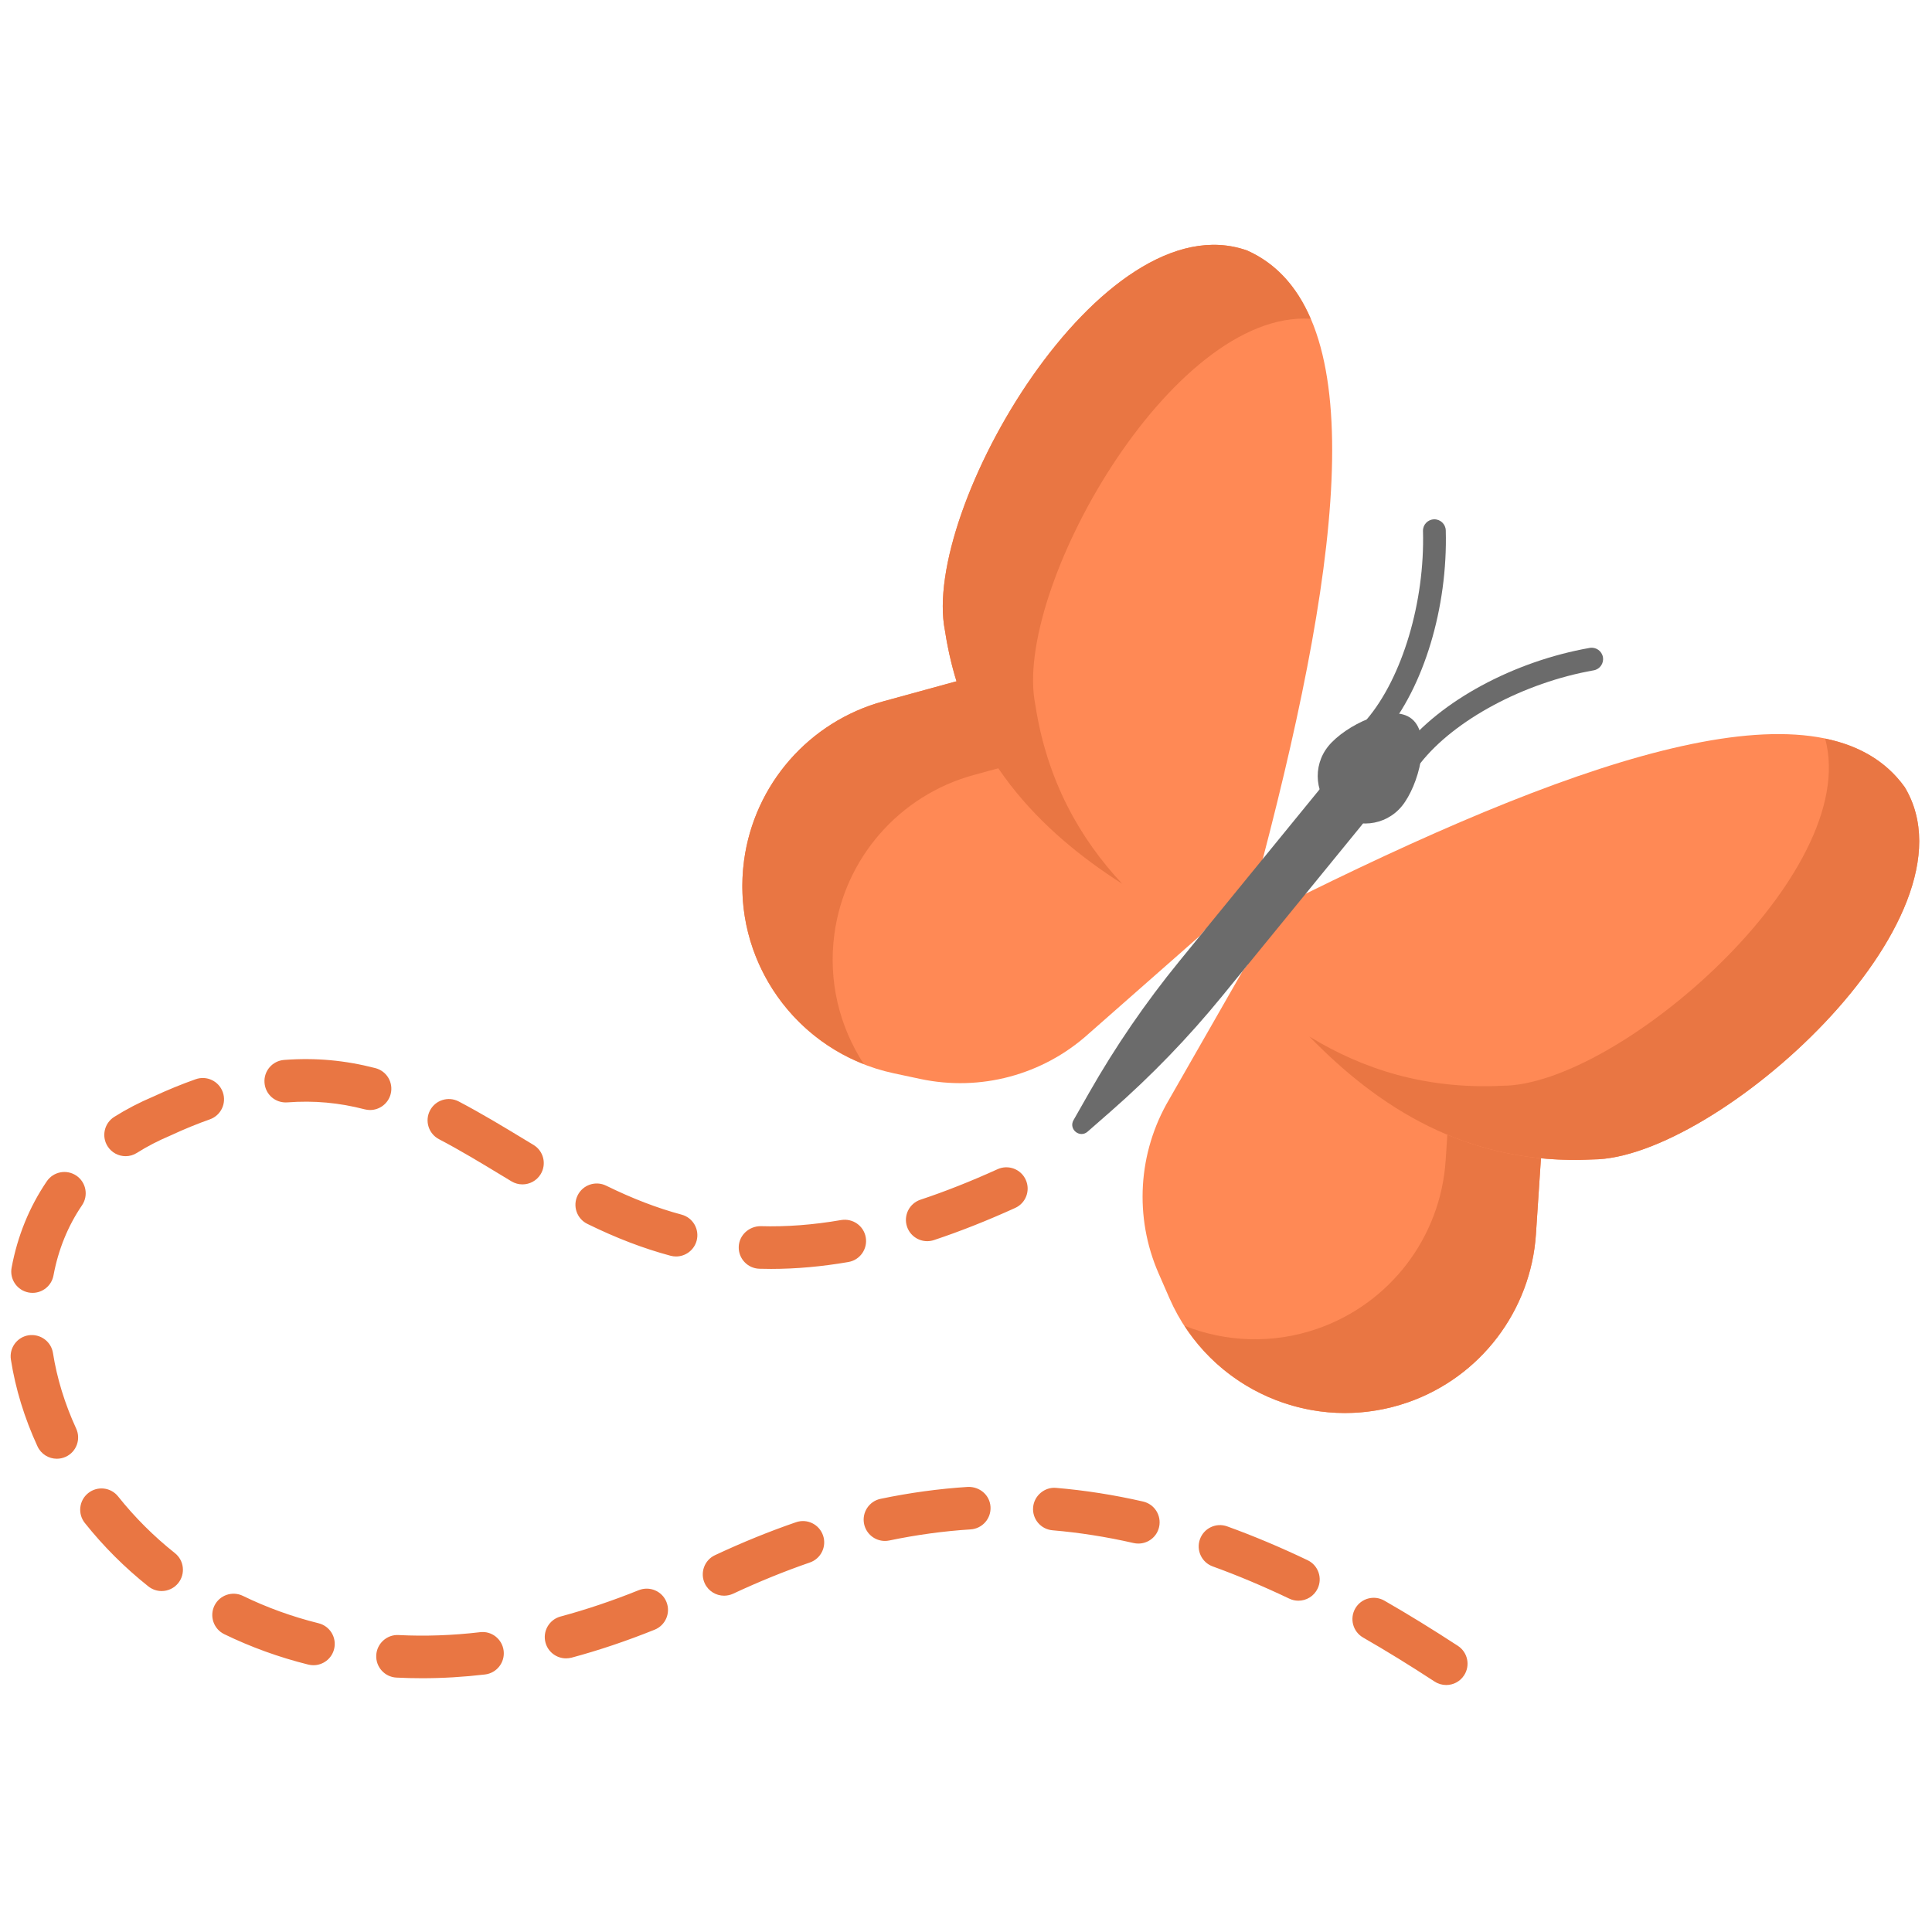 <svg xmlns="http://www.w3.org/2000/svg" xmlns:xlink="http://www.w3.org/1999/xlink" version="1.1" width="256" height="256" viewBox="0 0 256 256" xml:space="preserve">

<defs>
</defs>
<g style="stroke: none; stroke-width: 0; stroke-dasharray: none; stroke-linecap: butt; stroke-linejoin: miter; stroke-miterlimit: 10; fill: none; fill-rule: nonzero; opacity: 1;" transform="translate(1.407 1.407) scale(2.81 2.81)" >
	<path d="M 41.145 32.573 l 3.864 -1.06 l 11.313 11.824 l -0.23 0.281 l -5.268 4.636 c -2.15 1.937 -5.097 2.726 -7.927 2.123 l -1.248 -0.266 c -4.617 -0.985 -7.695 -5.359 -7.064 -10.037 C 35.07 36.484 37.652 33.531 41.145 32.573 z" style="stroke: none; stroke-width: 1; stroke-dasharray: none; stroke-linecap: butt; stroke-linejoin: miter; stroke-miterlimit: 10; fill: rgb(255,137,85); fill-rule: nonzero; opacity: 1;" transform=" matrix(1 0 0 1 0 0) " stroke-linecap="round" />
	<path d="M 58.342 44.985 l 13.849 8.712 l -0.264 3.998 c -0.239 3.614 -2.614 6.736 -6.033 7.93 c -4.457 1.556 -9.36 -0.584 -11.25 -4.909 l -0.511 -1.17 c -1.159 -2.651 -0.976 -5.698 0.491 -8.192 l 3.476 -6.074 L 58.342 44.985 z" style="stroke: none; stroke-width: 1; stroke-dasharray: none; stroke-linecap: butt; stroke-linejoin: miter; stroke-miterlimit: 10; fill: rgb(255,137,85); fill-rule: nonzero; opacity: 1;" transform=" matrix(1 0 0 1 0 0) " stroke-linecap="round" />
	<path d="M 58.314 11.313 c 5.892 2.642 4.53 14.173 0.733 28.687 c -0.51 1.52 -1.387 2.673 -2.736 3.353 c -4.922 -2.474 -11.038 -6.163 -12.252 -14.115 C 42.921 23.559 51.451 8.879 58.314 11.313 z" style="stroke: none; stroke-width: 1; stroke-dasharray: none; stroke-linecap: butt; stroke-linejoin: miter; stroke-miterlimit: 10; fill: rgb(255,137,85); fill-rule: nonzero; opacity: 1;" transform=" matrix(1 0 0 1 0 0) " stroke-linecap="round" />
	<path d="M 61.636 62.15 c 3.42 -1.194 5.795 -4.316 6.033 -7.93 l 0.213 -3.234 l 4.308 2.71 l -0.264 3.998 c -0.239 3.614 -2.614 6.736 -6.033 7.93 c -3.981 1.39 -8.312 -0.175 -10.539 -3.607 C 57.303 62.786 59.518 62.89 61.636 62.15 z" style="stroke: none; stroke-width: 1; stroke-dasharray: none; stroke-linecap: butt; stroke-linejoin: miter; stroke-miterlimit: 10; fill: rgb(233,118,67); fill-rule: nonzero; opacity: 1;" transform=" matrix(1 0 0 1 0 0) " stroke-linecap="round" />
	<path d="M 38.844 43.548 c 0.484 -3.589 3.067 -6.542 6.559 -7.5 l 3.125 -0.857 l -3.519 -3.678 l -3.864 1.06 c -3.493 0.958 -6.075 3.911 -6.559 7.5 c -0.564 4.179 1.837 8.108 5.646 9.603 C 39.089 47.921 38.544 45.772 38.844 43.548 z" style="stroke: none; stroke-width: 1; stroke-dasharray: none; stroke-linecap: butt; stroke-linejoin: miter; stroke-miterlimit: 10; fill: rgb(233,118,67); fill-rule: nonzero; opacity: 1;" transform=" matrix(1 0 0 1 0 0) " stroke-linecap="round" />
	<path d="M 61.07 41.643 c 13.455 -6.627 24.476 -10.271 28.245 -5.029 c 3.76 6.236 -8.912 17.535 -14.703 17.559 c -8.033 0.404 -12.872 -4.846 -16.282 -9.172 C 58.731 43.548 59.687 42.456 61.07 41.643 z" style="stroke: none; stroke-width: 1; stroke-dasharray: none; stroke-linecap: butt; stroke-linejoin: miter; stroke-miterlimit: 10; fill: rgb(255,137,85); fill-rule: nonzero; opacity: 1;" transform=" matrix(1 0 0 1 0 0) " stroke-linecap="round" />
	<path d="M 70.354 50.698 c 5.439 -0.023 16.946 -9.991 15.21 -16.369 c 1.601 0.332 2.875 1.065 3.751 2.285 c 3.76 6.236 -8.912 17.535 -14.703 17.559 c -5.987 0.301 -10.199 -2.539 -13.369 -5.796 C 63.734 49.903 66.716 50.881 70.354 50.698 z" style="stroke: none; stroke-width: 1; stroke-dasharray: none; stroke-linecap: butt; stroke-linejoin: miter; stroke-miterlimit: 10; fill: rgb(233,118,67); fill-rule: nonzero; opacity: 1;" transform=" matrix(1 0 0 1 0 0) " stroke-linecap="round" />
	<path d="M 48.316 32.713 c -1.068 -5.334 6.391 -18.605 12.988 -18.182 c -0.646 -1.502 -1.62 -2.603 -2.99 -3.217 c -6.863 -2.434 -15.393 12.246 -14.256 17.925 c 0.905 5.926 4.532 9.484 8.358 11.936 C 50.422 39.038 48.866 36.314 48.316 32.713 z" style="stroke: none; stroke-width: 1; stroke-dasharray: none; stroke-linecap: butt; stroke-linejoin: miter; stroke-miterlimit: 10; fill: rgb(233,118,67); fill-rule: nonzero; opacity: 1;" transform=" matrix(1 0 0 1 0 0) " stroke-linecap="round" />
	<path d="M 50.855 51.03 l -0.735 1.291 c -0.242 0.426 0.295 0.864 0.664 0.542 l 1.118 -0.979 c 1.89 -1.656 3.639 -3.466 5.228 -5.413 l 6.591 -8.076 c 0.455 -0.557 0.372 -1.378 -0.186 -1.833 l 0 0 c -0.557 -0.455 -1.378 -0.372 -1.833 0.186 l -6.591 8.076 C 53.522 46.77 52.098 48.846 50.855 51.03 z" style="stroke: none; stroke-width: 1; stroke-dasharray: none; stroke-linecap: butt; stroke-linejoin: miter; stroke-miterlimit: 10; fill: rgb(107,107,107); fill-rule: nonzero; opacity: 1;" transform=" matrix(1 0 0 1 0 0) " stroke-linecap="round" />
	<path d="M 62.14 34.68 c -0.781 0.957 -0.639 2.367 0.319 3.148 c 0.957 0.781 2.367 0.639 3.148 -0.319 s 1.423 -3.328 0.466 -4.11 C 65.115 32.618 62.921 33.723 62.14 34.68 z" style="stroke: none; stroke-width: 1; stroke-dasharray: none; stroke-linecap: butt; stroke-linejoin: miter; stroke-miterlimit: 10; fill: rgb(107,107,107); fill-rule: nonzero; opacity: 1;" transform=" matrix(1 0 0 1 0 0) " stroke-linecap="round" />
	<path d="M 64.018 34.186 c 0.226 0.185 0.56 0.155 0.75 -0.069 c 1.865 -2.198 3.006 -5.969 2.906 -9.607 c -0.008 -0.296 -0.256 -0.531 -0.552 -0.522 c -0.297 0.008 -0.531 0.255 -0.522 0.552 c 0.092 3.336 -0.974 6.906 -2.651 8.882 c -0.192 0.226 -0.164 0.565 0.062 0.757 C 64.013 34.181 64.016 34.184 64.018 34.186 z" style="stroke: none; stroke-width: 1; stroke-dasharray: none; stroke-linecap: butt; stroke-linejoin: miter; stroke-miterlimit: 10; fill: rgb(107,107,107); fill-rule: nonzero; opacity: 1;" transform=" matrix(1 0 0 1 0 0) " stroke-linecap="round" />
	<path d="M 65.715 35.571 c 0.003 0.002 0.005 0.004 0.008 0.007 c 0.234 0.183 0.571 0.142 0.755 -0.091 c 1.601 -2.04 4.885 -3.799 8.171 -4.378 c 0.292 -0.051 0.487 -0.33 0.436 -0.622 c -0.051 -0.292 -0.33 -0.487 -0.622 -0.436 c -3.584 0.631 -7.05 2.504 -8.83 4.772 C 65.452 35.054 65.489 35.386 65.715 35.571 z" style="stroke: none; stroke-width: 1; stroke-dasharray: none; stroke-linecap: butt; stroke-linejoin: miter; stroke-miterlimit: 10; fill: rgb(107,107,107); fill-rule: nonzero; opacity: 1;" transform=" matrix(1 0 0 1 0 0) " stroke-linecap="round" />
	<path d="M 67.696 78.956 c -0.188 0 -0.378 -0.053 -0.548 -0.163 c -1.183 -0.773 -2.286 -1.451 -3.371 -2.075 c -0.48 -0.276 -0.647 -0.89 -0.371 -1.371 c 0.276 -0.481 0.888 -0.646 1.371 -0.371 c 1.118 0.642 2.253 1.34 3.469 2.133 c 0.464 0.304 0.595 0.926 0.292 1.39 C 68.345 78.797 68.024 78.956 67.696 78.956 z M 19.407 78.636 c -0.41 0 -0.815 -0.01 -1.215 -0.03 c -0.553 -0.028 -0.979 -0.501 -0.951 -1.054 c 0.028 -0.554 0.506 -0.984 1.054 -0.952 c 1.233 0.063 2.537 0.019 3.839 -0.135 c 0.551 -0.07 1.05 0.328 1.115 0.879 c 0.065 0.55 -0.328 1.049 -0.879 1.115 C 21.376 78.576 20.379 78.636 19.407 78.636 z M 14.281 78.022 c -0.08 0 -0.162 -0.01 -0.243 -0.029 c -1.378 -0.342 -2.712 -0.826 -3.965 -1.435 c -0.499 -0.243 -0.705 -0.844 -0.463 -1.342 c 0.242 -0.498 0.841 -0.706 1.342 -0.464 c 1.127 0.549 2.329 0.984 3.57 1.292 c 0.538 0.134 0.866 0.678 0.732 1.217 C 15.141 77.717 14.731 78.022 14.281 78.022 z M 26.191 77.699 c -0.443 0 -0.849 -0.295 -0.969 -0.743 c -0.144 -0.535 0.174 -1.086 0.709 -1.23 c 1.208 -0.325 2.449 -0.742 3.689 -1.242 c 0.515 -0.205 1.1 0.042 1.306 0.556 c 0.207 0.515 -0.042 1.099 -0.556 1.307 c -1.314 0.529 -2.632 0.974 -3.918 1.319 C 26.365 77.688 26.277 77.699 26.191 77.699 z M 60.725 74.98 c -0.145 0 -0.292 -0.031 -0.431 -0.098 c -1.224 -0.583 -2.437 -1.094 -3.608 -1.518 c -0.522 -0.188 -0.791 -0.764 -0.603 -1.285 c 0.189 -0.523 0.765 -0.793 1.285 -0.603 c 1.232 0.445 2.508 0.981 3.79 1.594 c 0.5 0.238 0.713 0.838 0.474 1.338 C 61.46 74.769 61.101 74.98 60.725 74.98 z M 33.643 74.744 c -0.377 0 -0.739 -0.214 -0.91 -0.578 c -0.235 -0.502 -0.019 -1.1 0.484 -1.334 c 1.277 -0.598 2.561 -1.121 3.817 -1.552 c 0.524 -0.182 1.095 0.097 1.276 0.623 c 0.18 0.525 -0.099 1.095 -0.623 1.276 c -1.189 0.41 -2.407 0.905 -3.619 1.472 C 33.931 74.714 33.786 74.744 33.643 74.744 z M 7.121 74.525 c -0.219 0 -0.44 -0.072 -0.624 -0.218 c -1.114 -0.885 -2.122 -1.892 -2.997 -2.991 c -0.346 -0.434 -0.274 -1.066 0.16 -1.411 c 0.433 -0.345 1.065 -0.275 1.41 0.16 c 0.781 0.981 1.681 1.88 2.676 2.67 c 0.434 0.345 0.506 0.977 0.161 1.411 C 7.709 74.395 7.416 74.525 7.121 74.525 z M 53.18 72.286 c -0.075 0 -0.15 -0.008 -0.226 -0.025 c -1.278 -0.292 -2.563 -0.494 -3.822 -0.601 c -0.553 -0.046 -0.963 -0.531 -0.916 -1.084 c 0.047 -0.552 0.547 -0.966 1.084 -0.916 c 1.352 0.114 2.732 0.33 4.102 0.644 c 0.54 0.124 0.877 0.662 0.754 1.203 C 54.051 71.971 53.638 72.286 53.18 72.286 z M 41.228 72.162 c -0.466 0 -0.883 -0.326 -0.982 -0.799 c -0.113 -0.542 0.235 -1.075 0.778 -1.187 c 1.374 -0.287 2.759 -0.476 4.118 -0.562 c 0.558 -0.017 1.031 0.385 1.065 0.938 c 0.035 0.554 -0.385 1.03 -0.939 1.066 c -1.264 0.079 -2.554 0.256 -3.835 0.523 C 41.364 72.155 41.295 72.162 41.228 72.162 z M 2.179 68.286 c -0.38 0 -0.743 -0.217 -0.912 -0.584 c -0.616 -1.337 -1.038 -2.714 -1.254 -4.09 c -0.086 -0.548 0.288 -1.062 0.836 -1.148 c 0.548 -0.079 1.061 0.288 1.148 0.836 c 0.188 1.194 0.556 2.392 1.094 3.563 c 0.232 0.504 0.012 1.1 -0.492 1.331 C 2.462 68.257 2.319 68.286 2.179 68.286 z M 1.035 60.464 c -0.061 0 -0.123 -0.006 -0.185 -0.017 c -0.545 -0.102 -0.905 -0.626 -0.803 -1.172 c 0.278 -1.493 0.837 -2.864 1.66 -4.073 c 0.312 -0.458 0.936 -0.576 1.395 -0.264 c 0.458 0.312 0.576 0.937 0.265 1.396 c -0.666 0.977 -1.119 2.09 -1.346 3.31 C 1.931 60.127 1.509 60.464 1.035 60.464 z M 35.861 59.335 c -0.186 0 -0.37 -0.003 -0.552 -0.008 c -0.554 -0.016 -0.991 -0.478 -0.975 -1.032 c 0.016 -0.554 0.488 -0.976 1.032 -0.976 c 1.2 0.036 2.486 -0.061 3.797 -0.289 c 0.551 -0.091 1.067 0.272 1.161 0.818 s -0.271 1.066 -0.817 1.161 C 38.26 59.225 37.033 59.335 35.861 59.335 z M 31.379 58.748 c -0.086 0 -0.174 -0.011 -0.26 -0.034 c -1.279 -0.343 -2.562 -0.834 -3.924 -1.503 c -0.498 -0.244 -0.703 -0.846 -0.458 -1.343 c 0.245 -0.498 0.846 -0.702 1.344 -0.459 c 1.243 0.61 2.407 1.057 3.558 1.366 c 0.536 0.143 0.853 0.694 0.71 1.229 C 32.228 58.452 31.822 58.748 31.379 58.748 z M 43.222 58.027 c -0.421 0 -0.813 -0.267 -0.953 -0.687 c -0.175 -0.526 0.11 -1.095 0.637 -1.27 c 1.159 -0.384 2.382 -0.869 3.633 -1.437 c 0.507 -0.23 1.1 -0.005 1.329 0.498 c 0.229 0.505 0.007 1.1 -0.498 1.329 c -1.316 0.598 -2.605 1.108 -3.832 1.516 C 43.433 58.01 43.327 58.027 43.222 58.027 z M 24.135 55.349 c -0.176 0 -0.355 -0.046 -0.518 -0.144 l -0.42 -0.254 c -1.028 -0.623 -2 -1.211 -2.998 -1.734 c -0.491 -0.257 -0.68 -0.864 -0.423 -1.355 c 0.258 -0.491 0.863 -0.68 1.355 -0.423 c 1.053 0.552 2.096 1.183 3.106 1.795 l 0.419 0.253 c 0.475 0.286 0.627 0.903 0.34 1.378 C 24.807 55.177 24.475 55.349 24.135 55.349 z M 5.422 54.019 c -0.333 0 -0.659 -0.166 -0.85 -0.468 c -0.296 -0.469 -0.155 -1.089 0.313 -1.385 c 0.574 -0.362 1.198 -0.686 1.855 -0.963 c 0.648 -0.302 1.328 -0.581 1.986 -0.813 c 0.522 -0.186 1.097 0.09 1.28 0.613 c 0.185 0.523 -0.09 1.096 -0.613 1.28 c -0.598 0.211 -1.217 0.465 -1.841 0.755 c -0.591 0.25 -1.117 0.522 -1.597 0.826 C 5.791 53.969 5.605 54.019 5.422 54.019 z M 16.949 51.842 c -0.083 0 -0.167 -0.011 -0.251 -0.032 c -1.216 -0.314 -2.381 -0.423 -3.65 -0.328 c -0.565 0.04 -1.035 -0.374 -1.076 -0.926 c -0.042 -0.553 0.373 -1.035 0.926 -1.076 c 1.497 -0.112 2.872 0.018 4.302 0.386 c 0.537 0.139 0.86 0.686 0.721 1.223 C 17.803 51.541 17.396 51.842 16.949 51.842 z" style="stroke: none; stroke-width: 1; stroke-dasharray: none; stroke-linecap: butt; stroke-linejoin: miter; stroke-miterlimit: 10; fill: rgb(233,118,67); fill-rule: nonzero; opacity: 1;" transform=" matrix(1 0 0 1 0 0) " stroke-linecap="round" />
</g>
</svg>
